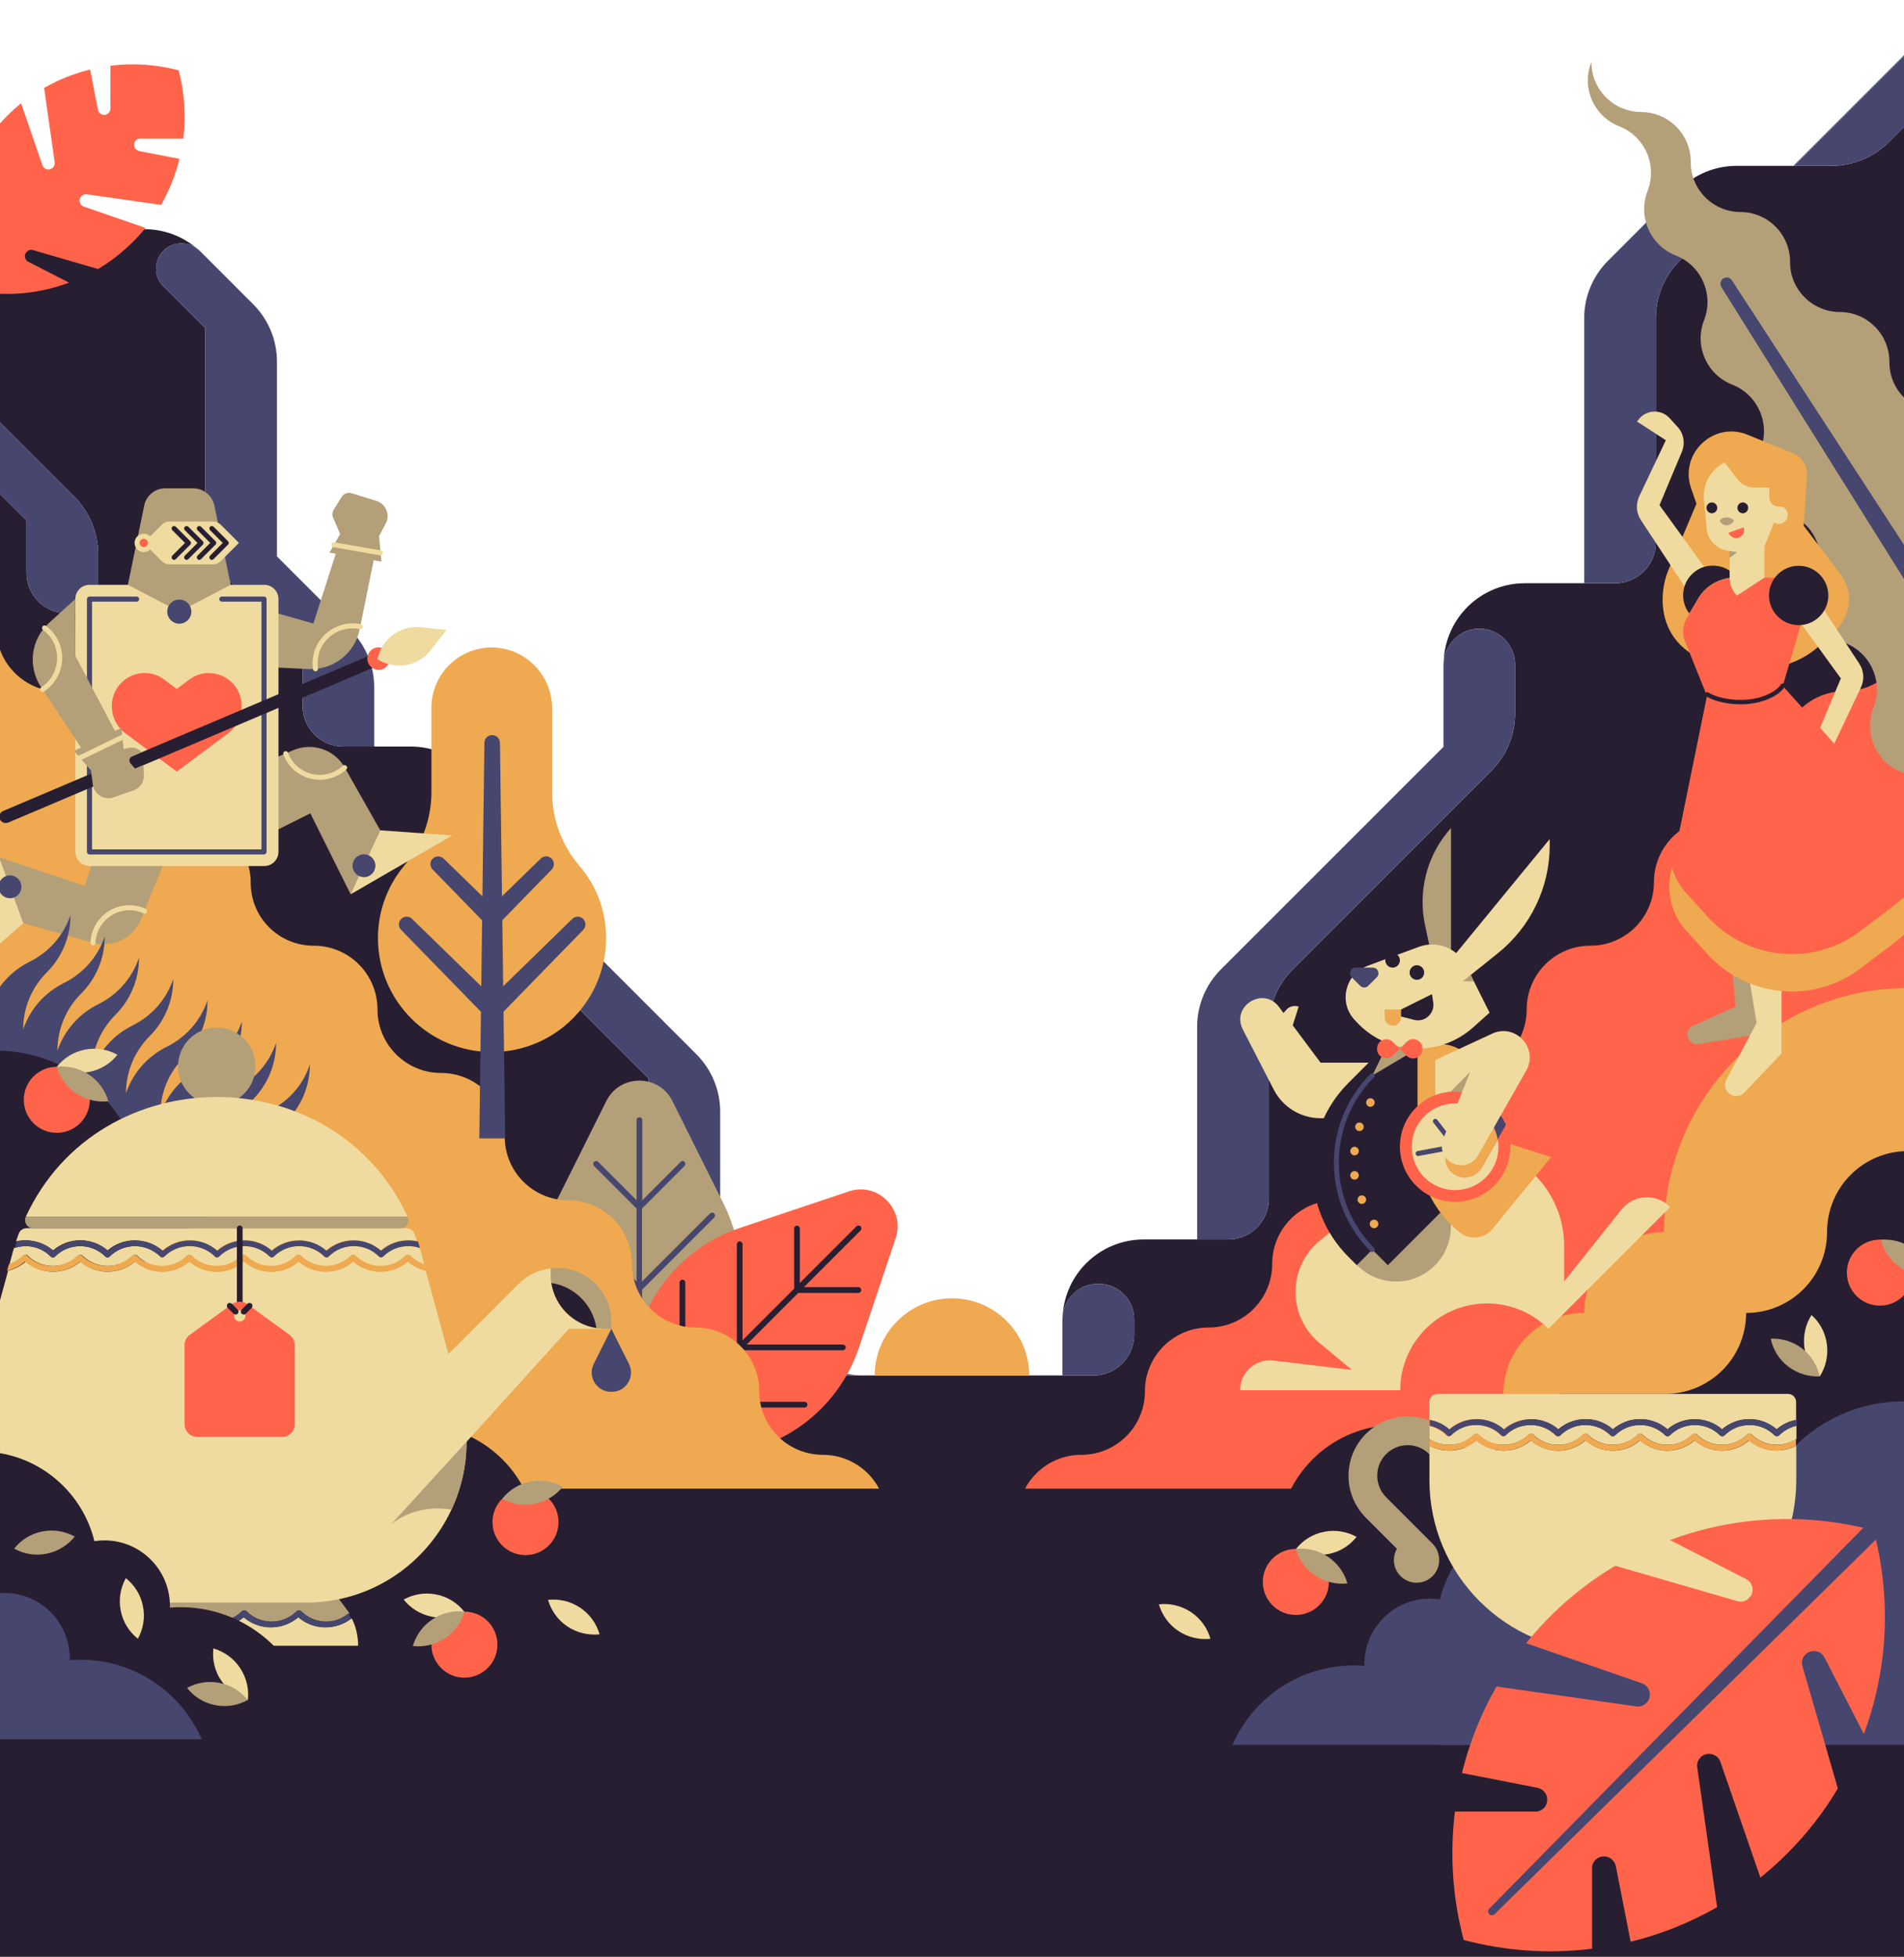 <svg xmlns="http://www.w3.org/2000/svg" viewBox="0 -677.2 1200 1233"><style>.st0{fill:#281E32;} .st1{fill:#46466E;} .st2{fill:#FF644B;} .st3{fill:#EFA950;} .st4{fill:#B39F78;} .st5{fill:#EFDB9F;}</style><g id="far"><path class="st0" d="M1203.1-644.9l-.6.6v44.6l-12 12c-9.6 9.6-22.6 15-36.2 15h-59.8c-13.6 0-26.6 5.4-36.2 15l-15 15c6.2-5.2 15.5-4.9 21.4.9l.2.2c6.2 6.2 6.2 16.2 0 22.4l-6.3 6.3c-9.6 9.6-15 22.6-15 36.2v141.4c0 14.1-11.5 25.6-25.6 25.6h-57c-27.6 0-50 21.8-51.1 49.1 1.3-11.5 11-20.7 22.8-20.5 12.3.2 22.2 10.3 22.2 22.7v30.7c0 13.6-5.4 26.6-15 36.2L814.7-66.3c-9.6 9.6-15 22.6-15 36.2V78.2c0 14.1-11.5 25.6-25.6 25.6h-53.3c-27.4 0-49.8 21.5-51.1 48.6.8-11.5 10.5-20.7 22.2-20.7h.5c12.3 0 22.4 10 22.4 22.4v9.8c0 14.1-11.5 25.6-25.6 25.6h-19.6V155v34.5H498.9c-13.6 0-26.6-5.4-36.2-15l-39-39c-9.6-9.6-15-22.6-15.1-36.2V2.1l-55.4-55.4c-9.9-10-2.9-27 11.2-27h.5c3.4 0 6.7 1.1 9.4 3.1-9.2-7.8-20.9-12.1-33-12.1H310v-66.3c0-28.3-22.9-51.2-51.2-51.2h-42.5c-14.1 0-25.6-11.5-25.6-25.6v-32.9l-48.2-48.2c-8.4-8.4-13.1-19.8-13.2-31.6v-125.4L103-496.8c-9.9-10-2.9-27 11.2-27h.5c3.1 0 6.2.9 8.7 2.6-9.1-7.5-20.5-11.6-32.4-11.6H43.7l-46-46.1v165.5l49.1 49.1c9.6 9.6 15 22.6 15.1 36.3v37.3H42.3c-14.1 0-25.6-11.5-25.6-25.6v-32.9l-19-19v697h1205.4v-973.7z"/><path class="st1" d="M453.9 23.3v97.2l54 54c9.6 9.6 22.6 15 36.2 15-13.6 0-26.6-5.4-36.2-15l-54-54V23.3c0-13.6-5.4-26.6-15-36.2l-61.4-61.4 61.4 61.4c9.6 9.6 15 22.6 15 36.2zm-77.8-99c-.6-.6-1.2-1.1-1.8-1.5 1.1.9 2.2 1.9 3.2 2.9l-1.4-1.4z"/><path class="st1" d="M364.4-80.3c-14.1 0-21.1 17-11.2 27l55.4 55.4v97.2c.1 13.6 5.5 26.6 15.1 36.2l39 39c9.6 9.6 22.6 15 36.2 15h45.2c-13.6 0-26.6-5.4-36.2-15l-54-54V23.3c0-13.6-5.4-26.6-15-36.2l-61.4-61.4c-1-1-2.1-2-3.2-2.9-2.7-2-6-3.1-9.4-3.1h-.5zM669.6 154v1c0-.9 0-1.7.1-2.6-.1.5-.1 1.1-.1 1.6z"/><path class="st1" d="M689.2 189.5c14.1 0 25.6-11.5 25.6-25.6v-9.8c0-12.4-10.1-22.4-22.4-22.4h-.5c-11.8 0-21.4 9.2-22.2 20.7 0 .9-.1 1.7-.1 2.6v34.5h19.6zm220.6-448c0-.7 0-1.4.1-2.1-.1.9-.2 1.7-.2 2.6v51.4L769.5-66.4l140.3-140.2v-51.9z"/><path class="st1" d="M799.7 78.2V-30.1c0-13.6 5.4-26.6 15-36.2l125.2-125.2c9.6-9.6 15-22.6 15-36.2v-30.7c0-12.4-9.9-22.5-22.2-22.7-11.8-.2-21.5 9-22.8 20.5 0 .7-.1 1.4-.1 2.1v51.9L769.5-66.4c-9.6 9.6-15 22.6-15 36.2v134h19.6c14.1 0 25.6-11.5 25.6-25.6zm-783-394.5c0 14.1 11.5 25.6 25.6 25.6h19.6V-328c-.1-13.7-5.5-26.7-15.1-36.3l-49.1-49.1v45.2l19 19v32.9zm981.8-160.4c0-13.6 5.4-26.6 15-36.2l29.8-29.8c-.4.3-.7.6-1 .9l-28.9 28.9c-9.6 9.6-15 22.6-15 36.2v167h.1v-167z"/><path class="st1" d="M998.5-476.7v167h19.5c14.1 0 25.6-11.5 25.6-25.6v-141.4c0-13.6 5.4-26.6 15-36.2l6.3-6.3c6.2-6.2 6.2-16.2 0-22.4l-.2-.2c-5.9-5.9-15.1-6.2-21.4-.9l-29.8 29.8c-9.6 9.6-15 22.6-15 36.2zm204-167.6v-.6l-72.2 72.2h.6z"/><path class="st1" d="M1154.3-572.7c13.6 0 26.6-5.4 36.2-15l12-12v-44.6l-71.6 71.6h23.4zm-994.8 87.2c9.6 9.6 15 22.6 15 36.2v122.7l46.3 46.3c9.6 9.6 15 22.6 15 36.2v37.3h.1v-37.3c0-13.6-5.4-26.6-15-36.2l-46.3-46.3v-122.7c0-13.6-5.4-26.6-15-36.2l-33.7-33.7c-.8-.8-1.6-1.4-2.5-2 1.3 1.1 2.6 2.2 3.8 3.4l32.3 32.3z"/><path class="st1" d="M114.2-523.8c-14.1 0-21.1 17-11.2 27l26.3 26.3v125.4c.1 11.8 4.8 23.2 13.2 31.6l48.2 48.2v32.9c0 14.1 11.5 25.6 25.6 25.6h19.6-.1v-37.3c0-13.6-5.4-26.6-15-36.2l-46.3-46.3v-122.7c0-13.6-5.4-26.6-15-36.2l-32.3-32.3c-1.2-1.2-2.5-2.3-3.8-3.4-2.6-1.7-5.6-2.6-8.7-2.6h-.5z"/><g id="scenari"><path id="leaf_1_" class="st2" d="M17.9-512.2c-.4-.2-.7-.4-1-.7l-.1-.1c-1.5-1.6-1.5-4.1.1-5.6 1.2-1.2 2.9-1.5 4.3-.9l40.6 11.8c7.8-4.6 15.1-10.3 21.9-17 2.9-2.9 5.5-5.8 8-8.9L52.9-547c-.6-.2-1.1-.5-1.5-.9l-.1-.1c-1.5-1.6-1.5-4.1 0-5.6 1-1 2.5-1.4 3.8-1.1l46.4 6.6c5.3-9.2 9.1-18.9 11.6-29L87.8-582c-.8-.2-1.5-.6-2.1-1.1-1.6-1.6-1.6-4.1 0-5.7.9-.9 2.1-1.3 3.3-1.1h26.5c1.8-14.3.8-29-2.9-43-14-3.7-28.7-4.7-43-2.9v26.5c.1 1.2-.3 2.4-1.1 3.3-1.6 1.6-4.1 1.6-5.7 0-.5-.5-.9-1.3-1.1-2.1l-4.9-25.3c-10 2.5-19.8 6.3-29 11.6l6.6 46.4c.3 1.3 0 2.8-1.1 3.8-1.6 1.6-4.1 1.6-5.6 0l-.1-.1c-.4-.4-.7-.9-.9-1.5l-13.4-38.9c-3.1 2.5-6.1 5.2-8.9 8-6.8 6.8-12.4 14.1-17.1 21.9l11.8 40.6c.6 1.4.3 3.1-.9 4.3-1.5 1.5-4 1.6-5.6.1 0 0-.1 0-.1-.1-.3-.3-.5-.6-.7-1L-21.4-564c-8.2 21.9-9.2 45.8-3.3 68.2 22.4 6 46.3 4.9 68.2-3.3l-25.6-13.1z"/><path id="sun" class="st3" d="M648.7 189.6c0-26.9-21.8-48.7-48.7-48.7s-48.7 21.8-48.7 48.7h97.4z"/></g></g><g id="middle"><g id="left-montains"><g id="leaf_group"><path id="XMLID_240_" class="st4" d="M349.7 81.6l32.4-65c8.6-17.2 33.2-17.2 41.7 0l32.4 65c19 38.2 11.5 84.2-18.7 114.4L403 230.5 368.5 196c-30.2-30.2-37.8-76.2-18.8-114.4z"/><path id="XMLID_239_" class="st1" d="M429 54.9l-24.2 24.2V28.6c0-1-.8-1.8-1.8-1.8s-1.8.8-1.8 1.8v50.5L377 54.9c-.7-.7-1.8-.7-2.6 0-.7.7-.7 1.8 0 2.6l26.8 26.8v46l-42.9-42.9c-.7-.7-1.8-.7-2.6 0-.7.7-.7 1.8 0 2.6l45.4 45.4v46l-51.3-51.3c-.7-.7-1.8-.7-2.6 0s-.7 1.8 0 2.6l53.9 53.9v23.6c0 1 .8 1.8 1.8 1.8.5 0 1-.2 1.3-.5s.5-.8.5-1.3v-23.6l53.9-53.9c.7-.7.7-1.8 0-2.6-.7-.7-1.8-.7-2.6 0l-51.3 51.3v-46L450.1 90c.7-.7.7-1.8 0-2.6-.7-.7-1.8-.7-2.6 0l-42.9 42.9v-46l26.8-26.8c.7-.7.7-1.8 0-2.6s-1.7-.7-2.4 0z"/><path id="XMLID_238_" class="st2" d="M466.1 96.6L535 73.5c18.3-6.1 35.6 11.3 29.5 29.5l-23.1 68.9c-13.6 40.4-51.4 67.7-94.1 67.7h-48.8v-48.8c-.1-42.7 27.2-80.6 67.6-94.2z"/><path id="XMLID_230_" class="st0" d="M541 133.8h-34.3l35.7-35.7c.7-.7.7-1.8 0-2.6-.7-.7-1.8-.7-2.6 0l-35.7 35.7V96.9c0-1-.8-1.8-1.8-1.8s-1.8.8-1.8 1.8v37.9L468 167.3v-60.5c0-1-.8-1.8-1.8-1.8s-1.8.8-1.8 1.8V171l-32.5 32.5v-72.6c0-1-.8-1.8-1.8-1.8s-1.8.8-1.8 1.8v76.2l-16.7 16.7c-.7.7-.7 1.8 0 2.6.4.4.8.5 1.3.5s.9-.2 1.3-.5l16.7-16.7h76.2c1 0 1.8-.8 1.8-1.8s-.8-1.8-1.8-1.8h-72.6l32.5-32.5h64.2c1 0 1.8-.8 1.8-1.8s-.8-1.8-1.8-1.8h-60.6l32.5-32.5H541c1 0 1.8-.8 1.8-1.8 0-1.1-.8-1.9-1.8-1.9z"/></g><g id="XMLID_150_"><path id="XMLID_221_" class="st3" d="M598.8 319.7c-22.1 0-40.1-17.9-40.1-40.1 0-22.1-17.9-40.1-40.1-40.1-22.1 0-40.1-17.9-40.1-40.1 0-22.1-17.9-40.1-40.1-40.1-22.1 0-40.1-17.9-40.1-40.1 0-22.1-17.9-40.1-40.1-40.1S318.1 61.2 318.1 39 300.2-1.1 278-1.1c-22.1 0-40.1-17.9-40.1-40.1 0-22.1-17.9-40.1-40.1-40.1S158-99 158-121.1c0-22.1-17.9-40.1-40.1-40.1-22.1 0-40.1-17.9-40.1-40.1 0-22.1-17.9-40.1-40.1-40.1-22.1 0-40.1-17.9-40.1-40.1V79.3l280.5 280.5h360.8c0-22.1-17.9-40.1-40.1-40.1z"/></g><g id="tree"><path id="XMLID_237_" class="st3" d="M382-86.2c0 39.7-32.2 71.9-71.9 71.9s-71.9-32.2-71.9-71.9c0-16.7 5.9-32.9 16.7-45.7l.3-.4c10.8-12.8 16.7-28.9 16.7-45.7v-53.2c0-21.1 17.1-38.1 38.2-38 21 .1 37.9 17.4 37.9 38.5v52.8c0 16.7 5.9 32.9 16.7 45.7l.3.4c11.1 12.7 17 28.9 17 45.6z"/><g id="XMLID_276_"><path id="XMLID_236_" class="st1" d="M310.2-214c-2.7 0-4.9 2.1-4.9 4.8l-3.2 249.3h16.3l-3.3-249.3c-.1-2.6-2.2-4.8-4.9-4.8z"/><path id="XMLID_280_" class="st1" d="M310.2-106.4v15.6l37.5-38.5c1.8-1.9 1.8-4.9 0-6.8l-.1-.1c-1.9-1.9-4.9-1.9-6.8 0l-30.6 29.8zm50.5 8.2L310.2-49v16.6l57.4-58.9c1.8-1.9 1.8-4.9 0-6.8l-.1-.1c-1.9-1.9-4.9-1.9-6.8 0z"/><path id="XMLID_277_" class="st1" d="M279.6-136.2c-1.9-1.8-4.9-1.8-6.8 0l-.1.1c-1.9 1.9-1.9 4.9 0 6.8l37.5 38.5v-15.6l-30.6-29.8zm-26.7 38c-1.9 1.9-2 5-.1 6.9l57.4 58.9V-49l-50.5-49.2c-1.9-1.9-4.9-1.9-6.8 0z"/></g></g></g><g id="right-montains"><path id="XMLID_223_" class="st2" d="M601.3 319.7c22.1 0 40.1-17.9 40.1-40.1 0-22.1 17.9-40.1 40.1-40.1s40.1-17.9 40.1-40.1c0-22.1 17.9-40.1 40.1-40.1 22.1 0 40.1-17.9 40.1-40.1 0-22.1 17.9-40.1 40.1-40.1S882 61.2 882 39s17.9-40.1 40.1-40.1c22.1 0 40.1-17.9 40.1-40.1 0-22.1 17.9-40.1 40.1-40.1 22.2 0 40.1-17.9 40.1-40.1 0-22.1 17.9-40.1 40.1-40.1 22.1 0 40.1-17.9 40.1-40.1 0-22.1 17.9-40.1 40.1-40.1 22.1 0 40.1-17.9 40.1-40.1V13.7L796.1 359.8H561.2c0-22.1 18-40.1 40.1-40.1z"/><path id="XMLID_163_" class="st3" d="M1048.8 99.1c-27.8.4-50.3 23.1-50.3 51-28.2 0-51 22.8-51 51h102c28.2 0 51-22.8 51-51 28.2 0 51-22.8 51-51s22.8-51 51-51V-54.6c-84.9 0-153.7 68.8-153.7 153.7z"/><g id="brown-tree"><path id="XMLID_153_" class="st4" d="M1020.6-597.6c16.1 6.3 24.1 24.6 17.8 40.7-6.3 16.1 1.6 34.4 17.8 40.7 16.1 6.3 24.1 24.6 17.8 40.7-6.3 16.1 1.6 34.4 17.8 40.7 16.1 6.3 24.1 24.6 17.8 40.7-6.3 16.1 1.6 34.4 17.8 40.7 16.1 6.3 24.1 24.6 17.8 40.7-6.3 16.1 1.6 34.4 17.8 40.7 16.1 6.3 24.1 24.6 17.8 40.7-6.3 16.1 1.6 34.4 17.8 40.7 16.1 6.3 24.1 24.6 17.8 40.7l79.5-202.6c-3.5-1.3-7.2-2.1-11.2-2.1-17.3-.1-31.4-14.2-31.3-31.5s-13.9-31.5-31.3-31.5-31.4-14.2-31.3-31.5-13.9-31.5-31.3-31.5c-17.3-.1-31.4-14.2-31.3-31.5s-13.9-31.5-31.3-31.5c-17.3-.1-31.4-14.2-31.3-31.5s-13.9-31.5-31.3-31.5c-17.3-.1-31.4-14.2-31.3-31.5-6.5 15.9 1.4 34.2 17.6 40.5z"/><path id="XMLID_152_" class="st1" d="M1086.1-501.7c-1.8 1.2-2.3 3.5-1.2 5.4l162.2 259.2 6-15.2-161.6-248.3c-.6-.9-1.5-1.5-2.4-1.7-1-.1-2 0-3 .6z"/></g></g><g id="charaters"><g id="rabbit"><path id="XMLID_64_" class="st5" d="M872.9-7.6h-40.6l-26.2-35.1c-9.9-13.3-30.4-.5-22.8 14.2l19.5 37.9c5.7 11.1 17.1 18 29.5 18h32.4l8.2-35z"/><path id="XMLID_63_" class="st5" d="M865.8 76.8l-33.9 27.7c-20.4 16.6-20.5 47.7-.3 64.5l20.5 17-49.6-5.9c-11.1-1.3-20.9 7.4-20.9 18.5v.2h100.9c0-30.2 24.5-54.7 54.7-54.7 15.1 0 28.8 6.1 38.7 16l76.7-76.7-.2-.2c-8.6-8.6-22.8-7.8-30.4 1.7l-36.2 45.4v-22.4c0-25.4-15.2-48.4-38.6-58.3l-61.5 10.6-19.9 16.6z"/><circle id="XMLID_62_" class="st4" cx="879.9" cy="95.8" r="34.5"/><path id="XMLID_61_" class="st0" d="M885.2-30.2L849.9 5.1c-30.3 30.3-30.3 79.4 0 109.7l5.2 5.2 9.8-9.8 9.8 9.8 47.8-47.8-24.2-105.9-13.1 3.5z"/><path id="XMLID_60_" class="st3" d="M893.4-19.3v63.1c0 21.3 9.5 41.5 26 55.1l.4.3c6.3 5.2 15.6 4.3 20.8-2l37-45.3-44.2-14.1V7c0-14.6-11.8-26.4-26.4-26.4h-13.6v.1z"/><circle id="XMLID_59_" class="st2" cx="917.1" cy="45.3" r="34.8"/><path id="XMLID_57_" class="st5" d="M933.8 58.5c-2.8 5-8.8 7.3-14.2 5.6l-.2-.1c-6.7-2.1-10.2-9.6-7.5-16.1l9-22.2H936c-4.9-4.7-11.5-7.6-18.9-7.6-15.1 0-27.3 12.2-27.3 27.3s12.2 27.3 27.3 27.3 27.3-12.2 27.3-27.3c0-1.6-.1-3.1-.4-4.6l-10.2 17.7z"/><path id="XMLID_56_" class="st1" d="M943.9 40.7l5.2-9.1c-.9-2.1-2-4.1-3.3-5.9H936c4.1 3.9 6.9 9.1 7.9 15z"/><path id="XMLID_55_" class="st3" d="M911.8 47.9c-2.7 6.5.8 13.9 7.5 16.1l.2.1c5.5 1.7 11.4-.6 14.2-5.6l10.1-17.8c-1-5.9-3.9-11.1-8-15h-15.1l-8.9 22.2z"/><path id="XMLID_54_" class="st1" d="M893.7 51.2c-.7 0-1.4-.5-1.5-1.3-.2-.8.4-1.6 1.2-1.8l20.9-3.9-10.9-14c-.5-.7-.4-1.6.3-2.1s1.6-.4 2.1.3l12.5 16c.3.4.4 1 .2 1.5s-.6.9-1.2 1l-23.4 4.3h-.2z"/><path id="XMLID_53_" class="st5" d="M940.5-25.9L904.6-9.3v22.1c3.9-1.5 8.1-2.3 12.5-2.3 1.5 0 3 .1 4.5.3l-12 29.5c-2.7 6.5.8 13.9 7.5 16.1l.2.1c5.5 1.7 11.4-.6 14.2-5.6l30.4-53.5c8-14.1-6.8-30.1-21.4-23.3z"/><path id="XMLID_52_" class="st4" d="M918.4 18.4l8.2-20.2-12.4 12.5c.9-.1 1.9-.1 2.8-.1 1.5 0 3 .1 4.5.3l-3.1 7.5z"/><path id="XMLID_51_" class="st4" d="M874.8-19.8L864.9.5l28.5-16.9z"/><path id="XMLID_50_" class="st5" d="M914.1-72.2l62.6-76.3v4.1c0 26.3-12 51.2-32.5 67.7L922-58.9l-7.9-13.3z"/><path id="XMLID_49_" class="st4" d="M914.5-76.4v-79.1l-2.1 2.5c-13.4 16.3-18.7 37.9-14.3 58.5l4.7 22.2 11.7-4.1z"/><path id="XMLID_48_" class="st5" d="M938.8-39.1l-14.9-29.8c-5.4-10.9-18.2-15.9-29.6-11.7l-32.5 12c-14 5.2-18.3 23-8.1 34l1.4 1.5c19.4 20.9 52 22.3 73.3 3.3l10.4-9.3z"/><path id="XMLID_47_" class="st4" d="M926.9-62.9l-4.9 4h6.8z"/><path id="XMLID_46_" class="st1" d="M864.9 111.7c-.4 0-.8-.1-1.1-.4-30.8-30.8-30.8-81 0-111.9.6-.6 1.6-.6 2.2 0 .6.6.6 1.6 0 2.2-29.6 29.6-29.6 77.9 0 107.5.6.6.6 1.6 0 2.2-.4.2-.8.4-1.1.4z"/><circle id="XMLID_45_" class="st3" cx="863.7" cy="17.5" r="2.7"/><circle id="XMLID_44_" class="st3" cx="856.8" cy="32.8" r="2.7"/><circle id="XMLID_43_" class="st3" cx="853.7" cy="48.1" r="2.7"/><circle id="XMLID_42_" class="st3" cx="853.7" cy="63.4" r="2.7"/><circle id="XMLID_41_" class="st3" cx="858.3" cy="78.7" r="2.7"/><circle id="XMLID_40_" class="st3" cx="866" cy="94" r="2.7"/><path id="XMLID_39_" class="st2" d="M886.5-20.7l-8.6 8.6c-3.7 3.7-10 1.1-10-4.1v-.3c0-5.2 6.3-7.8 10-4.1l8.6 8.6c3.7 3.7 10 1.1 10-4.1v-.3c.1-5.4-6.3-8-10-4.3z"/><path id="XMLID_38_" class="st5" d="M807-36.8l3.7-4.1c1.9-2.2 5-3 7.8-2l-6.1 19.1-5.4-13z"/><path id="XMLID_37_" class="st3" d="M877.9-30.9c-2.9 0-5.2-2.3-5.2-5.1v-5.1H883v5.1c0 2.8-2.3 5.1-5.1 5.1z"/><circle id="XMLID_36_" class="st0" cx="893" cy="-64.4" r="4.6"/><circle id="XMLID_35_" class="st0" cx="877.7" cy="-72.1" r="4.6"/><path id="XMLID_34_" class="st1" d="M857.3-56l-5.4-5.4c-2.3-2.3-.7-6.1 2.5-6.1h10.8c3.2 0 4.8 3.9 2.5 6.1l-5.4 5.4c-1.4 1.4-3.6 1.4-5 0z"/><path id="XMLID_33_" class="st0" d="M883-41.1v4.4l8.2 2.1c6.8 1.8 13.2-4 12.1-11l-.8-5.2-19.5 9.7z"/></g><g id="knight"><g id="XMLID_320_"><path id="XMLID_32_" class="st4" d="M155.7-144.8l39.9-19.9 25.4 51 21.5-35.3-25.2-44.5c-6.4-11.4-20.4-16.1-32.5-11l-64.3 27.4 35.2 32.3z"/><path id="XMLID_31_" class="st5" d="M221-113.7l18.7-40.3 45.4 3.2z"/><circle id="XMLID_30_" class="st1" cx="229.4" cy="-131.7" r="7.2"/><g id="XMLID_321_"><path id="XMLID_29_" class="st5" d="M218.8-193.3c-.1.3-.2.6-.5.9-5.8 5.3-13.8 7.6-21.5 6.1-8.4-1.7-15.2-7.5-18.2-15.5-.3-.8.1-1.7.9-2 .8-.3 1.7.1 2 .9 2.6 7 8.5 12 15.8 13.5 6.7 1.4 13.7-.6 18.7-5.3.6-.6 1.7-.6 2.2.1.6.3.7.8.6 1.3z"/></g></g><g id="XMLID_314_"><path id="XMLID_28_" class="st4" d="M67.6-161.3L53.4-119l-54-18.1L9.1-97l49.3 13.8c12.6 3.5 25.8-3 30.7-15.2l26.1-64.8-47.6 1.9z"/><path id="XMLID_27_" class="st5" d="M-.6-137l15.3 41.6-34.4 29.8z"/><circle id="XMLID_26_" class="st1" cx="6.3" cy="-118.4" r="7.2"/><g id="XMLID_315_"><path id="XMLID_25_" class="st5" d="M57.3-82.3c-.2-.3-.3-.6-.3-.9.3-7.9 4.4-15.2 10.9-19.5 7.1-4.7 16-5.4 23.8-1.9.8.4 1.2 1.3.8 2.1-.4.8-1.3 1.2-2.1.8-6.8-3.1-14.5-2.5-20.7 1.7-5.7 3.8-9.3 10.1-9.5 17 0 .9-.8 1.6-1.7 1.5-.5-.2-.9-.4-1.2-.8z"/></g></g><g id="XMLID_310_"><path id="XMLID_24_" class="st4" d="M172.2-256.7l22.3 1.1c15.5.7 29.2-9.9 32.2-25.1l10.9-53.9-21.2-8.6-18.9 58.9-25.3-7.2v34.8z"/><g id="XMLID_311_"><path id="XMLID_23_" class="st5" d="M228.2-283.4c.4.4.5.9.4 1.4-.2.9-1 1.4-1.9 1.2-7.3-1.5-14.8.7-20.1 6-5 5-7.2 11.8-6.2 18.8.1.9-.5 1.7-1.3 1.8-.9.1-1.7-.5-1.8-1.3-1.2-8 1.4-15.8 7.1-21.5 6-6 14.6-8.6 23-6.9.3.1.6.3.8.5z"/></g></g><g id="XMLID_306_"><path id="XMLID_22_" class="st4" d="M210-350.9l4.4 10.2-6.8 11.7 32.8 5.7-1.5-16.1 4.2-7.9c3-5.5.1-12.4-5.9-14.3l-15.6-4.8c-2.4-.7-5 .2-6.3 2.4l-4.9 7.8c-1 1.7-1.2 3.7-.4 5.3z"/><g id="XMLID_307_"><path id="XMLID_21_" class="st5" d="M240.7-330.2c.5.3.7.9.6 1.6-.2.9-1 1.4-1.8 1.3l-29.3-5.1c-.9-.2-1.4-1-1.3-1.8.2-.9 1-1.4 1.8-1.3l29.3 5.1c.3 0 .5.1.7.2z"/></g></g><path id="XMLID_20_" class="st5" d="M56.5-308.7h110c5 0 9 4 9 9v159.2c0 5-4 9-9 9h-110c-5 0-9-4-9-9v-159.2c-.1-5 4-9 9-9z"/><path id="XMLID_19_" class="st4" d="M121.8-369.5h-17.7c-6.4 0-11.9 4.5-13.2 10.8l-10.3 50 32.4 16.9 32.4-16.9-10.3-50c-1.4-6.3-6.9-10.8-13.3-10.8z"/><path id="XMLID_18_" class="st2" d="M119.3-249l-7.9 5.9-7.9-5.9c-13.6-10.2-33-.4-33 16.6v.5c0 6.5 3.1 12.7 8.3 16.6l32.6 24.3 32.6-24.3c5.2-3.9 8.3-10 8.3-16.6v-.5c0-17-19.4-26.7-33-16.6z"/><path id="XMLID_17_" class="st5" d="M134.3-348.6h-27.5c-1.8 0-3.5.7-4.8 2l-11.5 11.5 11.5 11.5c1.3 1.3 3 2 4.8 2h27.5c1.8 0 3.5-.7 4.8-2l11.5-11.5-11.5-11.5c-1.3-1.3-3-2-4.8-2z"/><circle id="XMLID_16_" class="st5" cx="90.6" cy="-335.1" r="5.8"/><circle id="XMLID_15_" class="st2" cx="90.6" cy="-335.1" r="2.6"/><path id="XMLID_295_" class="st0" d="M143.7-336.2l-9.1-9.1c-.6-.6-1.6-.6-2.2 0-.6.6-.6 1.6 0 2.2l8 8-8 8c-.6.6-.6 1.6 0 2.2.3.3.7.5 1.1.5s.8-.2 1.1-.5l9.1-9.1c.3-.3.5-.7.5-1.1s-.2-.8-.5-1.1zm-7.4 1.1c0-.4-.2-.8-.5-1.1l-9.1-9.1c-.6-.6-1.6-.6-2.2 0s-.6 1.6 0 2.2l8 8-8 8c-.6.6-.6 1.6 0 2.2.3.3.7.5 1.1.5s.8-.2 1.1-.5l9.1-9.1c.3-.3.5-.7.5-1.1zm-8 0c0-.4-.2-.8-.5-1.1l-9.1-9.1c-.6-.6-1.6-.6-2.2 0s-.6 1.6 0 2.2l8 8-8 8c-.6.6-.6 1.6 0 2.2.3.3.7.5 1.1.5s.8-.2 1.1-.5l9.1-9.1c.3-.3.5-.7.5-1.1zm-7.9 0c0-.4-.2-.8-.5-1.1l-9.1-9.1c-.6-.6-1.6-.6-2.2 0s-.6 1.6 0 2.2l8 8-8 8c-.6.6-.6 1.6 0 2.2.3.3.7.5 1.1.5s.8-.2 1.1-.5l9.1-9.1c.3-.3.5-.7.5-1.1z"/><g id="XMLID_293_"><path id="XMLID_10_" class="st1" d="M166.4-138.8h-110c-.9 0-1.6-.7-1.6-1.6v-159.3c0-.9.7-1.6 1.6-1.6h29.7c.9 0 1.6.7 1.6 1.6s-.7 1.6-1.6 1.6H58V-142h106.8v-156.1h-25c-.9 0-1.6-.7-1.6-1.6s.7-1.6 1.6-1.6h26.6c.9 0 1.6.7 1.6 1.6v159.3c0 .4-.2.8-.5 1.1-.3.3-.7.5-1.1.5z"/></g><g id="XMLID_289_"><path id="XMLID_9_" class="st4" d="M47.4-299.7l-16.5 15c-11.5 10.4-13.6 27.6-5 40.5l30.4 45.9 21.1-8.9-29.9-56.7-.1-35.8z"/><g id="XMLID_290_"><path id="XMLID_8_" class="st5" d="M26.8-241.2c-.5 0-1-.3-1.3-.7-.5-.7-.3-1.7.5-2.2 6.2-4.1 10-11 10-18.5 0-7-3.2-13.5-8.9-17.7-.7-.5-.8-1.5-.3-2.2s1.5-.8 2.2-.3c6.5 4.8 10.2 12.2 10.2 20.2 0 8.5-4.3 16.4-11.4 21.1-.4.2-.7.3-1 .3z"/></g></g><circle id="XMLID_7_" class="st1" cx="113" cy="-291.8" r="7.6"/><g id="XMLID_283_"><g id="XMLID_286_"><path id="XMLID_6_" class="st0" d="M3.6-158.6c-1.5 0-3-.9-3.7-2.4-.9-2 .1-4.4 2.1-5.2l231.3-98.1c2-.9 4.4.1 5.2 2.1.9 2-.1 4.4-2.1 5.2L5.2-158.9c-.5.2-1.1.3-1.6.3z"/></g><circle id="XMLID_5_" class="st2" cx="238.6" cy="-262.2" r="7.1"/><path id="XMLID_4_" class="st5" d="M237.8-261.8l1-3.1c3.6-11.2 14.6-18.3 26.3-17.1l16.4 1.7-10.2 13c-7.3 9.2-20 12.2-30.6 7l-2.9-1.5z"/></g><g id="XMLID_278_"><path id="XMLID_3_" class="st4" d="M76.6-218.6L46.7-204l10.6 12.2 1.2 8.9c.8 6.2 7.2 10.2 13.1 8.1l12.4-4.3c4.2-1.4 6.9-5.4 6.7-9.9l-.3-6.1-5.3 2.2-2.8-3.2c-1.3-1.5-.8-3.9 1.1-4.7l5.9-2.5-1.2-1c-2-1.6-4.6-2.2-7-1.6l-3.2.7-1.3-13.4z"/><g id="XMLID_279_"><path id="XMLID_2_" class="st5" d="M50.4-198.1c-.6 0-1.2-.3-1.4-.9-.4-.8-.1-1.7.7-2.1l26.8-13c.8-.4 1.7-.1 2.1.7.4.8.1 1.7-.7 2.1l-26.8 13c-.2.1-.5.2-.7.2z"/></g></g></g><g id="alice"><path class="st4" d="M1109.1-25.5l-38.5 6.1c-7 1.1-9.9-8.7-3.4-11.5l26.7-11.9-4.2-45.2h26.8l-7.4 62.5z"/><path class="st5" d="M1122.8-60.4v47l-23.4 24.6c-5.7 6-15.2-.9-11.3-8.2l19-35.6-5.1-30.9 20.8 3.1z"/><path class="st3" d="M1150-273.8c14.9-9.9 20.4-27.8 9.8-41.8l-23-30.3 2-31.6c.4-6.2-3.2-12-9-14.2l-28.5-11.6c-21.4-8.7-43 12-35.5 33.7l3.4 9.8-17.6 41.6c-8.4 19.9-7.2 61.5 53.4 62.6 30.6.7 45-18.2 45-18.2z"/><path class="st5" d="M1125.7-297.3l34.5 47.6-17.8 42.3 9.9 6.6 20.5-43.1c2.4-5 2-10.7-1.1-15.3l-31.5-47.9-14.5 9.8zm-79.8-61.6l14.1-33.6c2.2-5.3 1.2-11.5-2.7-15.7l-5-5.5c-5.6-6.1-15.3-5.4-20 1.4l-.6.7 18.2 11.8-16.7 35.2c-2.4 5-2 10.7 1.1 15.3l31.5 47.9 14.5-9.8c.1-.2-34.4-47.7-34.4-47.7z"/><path class="st2" d="M1064.8-290.6l-1.7 2.8c-2.6 4.5-3.1 10-1.1 14.8l12.7 31.5c.3.9.7 1.7 1.2 2.4l-22.1 108.5c1.7 6 4.7 11.5 9 16.2l13.5 14.9c24.9 27.5 66.8 31.5 96.4 9l23-17.5c9.4-7.1 15.4-16.8 18-27.4-1.9-7.6-5.5-14.7-11-20.9l-79.1-88.7 14.7-49.9c2.7-9.1-4.2-18.3-13.7-18.3H1094c-10.1 0-19.4 5.4-24.4 14.2l-4.8 8.4z"/><path class="st0" d="M1094-313.4h.4c-3.4-4.7-8.8-7.4-14.9-7.4-10.4 0-18.7 8.4-18.7 18.7 0 4.2 1.4 8.3 3.9 11.4l5-8.5c4.8-8.8 14.2-14.2 24.3-14.2z"/><path class="st3" d="M1062.7-90.9l13.5 14.9c24.9 27.5 66.8 31.5 96.4 9l23-17.5c16.2-12.3 22.5-32.6 18-51-2.6 10.5-8.7 20.3-18 27.4l-23 17.5c-29.6 22.5-71.5 18.6-96.4-9l-13.5-14.9c-4.2-4.7-7.3-10.3-9-16.2l-.8 3.9c-2.6 12.9 1 26.2 9.8 35.9z"/><circle class="st0" cx="1133.6" cy="-302" r="18.7"/><path class="st0" d="M1097.5-233.4h-.4c-8.6 0-16.6-1.9-21.9-5.1-.6-.4-.9-1.3-.5-1.9.4-.6 1.3-.9 1.9-.5 4.9 3 12.5 4.7 20.5 4.7h.4c11.8 0 21.9-4.9 24.9-9.7.4-.6 1.3-.9 1.9-.5.6.4.9 1.3.5 1.9-3.9 6.4-15.7 11.1-27.3 11.1z"/><path class="st5" d="M1115.1-364.1v-5.9h-9.4c-4.2 0-8-1.8-10.5-5l-8.3-10.8c-8.4 4.2-13.9 13.2-13 23.4l1.7 18.1c.6 7.2 6.1 13 13.2 14.1l1.3.2v16.9c0 4.2 1.7 8.2 4.6 11.1v.1l17.3-11.3v-19.5l6.1-15.3c.9.6 2.1.9 3.3.9 2.8-.2 5.1-2.4 5.3-5.1.2-2.9-1.8-5.8-4.5-5.8h-1.7c-3.1-.2-5.4-2.9-5.4-6.1z"/><path class="st4" d="M1094.9-329.3l-4.9-.8v4.6l4.9-3.8zm-6.6-21.9c-1.7 0-3.4.7-4.5 1.9.7 1.8 2.4 3.1 4.5 3.1 2 0 3.8-1.3 4.5-3.1-1.2-1.2-2.8-1.9-4.5-1.9z"/><circle class="st0" cx="1098.4" cy="-357.2" r="3.4"/><circle class="st0" cx="1078.9" cy="-357.2" r="3.4"/><path class="st2" d="M1099-344.9c.9 2.6-.5 5.5-3.1 6.5s-5.5-.5-6.5-3.1c.1-.1 9.6-3.4 9.6-3.4z"/></g></g></g><g id="near"><path id="ground" class="st0" d="M0 260.8h1200v295H0z"/><g id="cup-scenario"><g id="bush-black"><path id="XMLID_222_" class="st0" d="M753.4 318.8c2.2 0 4.4.1 6.6.3V318c0-22.8 18.5-41.3 41.3-41.3 2.2 0 4.3.2 6.3.5 7.9-32.4 37.1-56.5 72-56.5 40.9 0 74.1 33.2 74.1 74.1v74.1H676.8c12.9-29.5 42.4-50.1 76.6-50.1z"/></g><g id="cloud_purple"><path id="XMLID_199_" class="st1" d="M1199.7 205.8c-53.5 0-96.9 43.4-96.9 96.9 0 .9 0 1.7.1 2.6-5.1-.4-10.3-.6-15.6-.6-80.4 0-149.5 48.4-179.9 117.6h295.1V205.8h-2.8z"/><path id="XMLID_200_" class="st1" d="M853.3 372.2c2.2 0 4.4.1 6.6.3v-1.1c0-22.8 18.5-41.3 41.3-41.3 2.2 0 4.3.2 6.3.5 7.9-32.4 37.1-56.5 72-56.5 40.9 0 74.1 33.2 74.1 74.1v74.1H776.7c12.9-29.5 42.3-50.1 76.6-50.1z"/></g><g id="cherry_4_"><circle id="XMLID_183_" class="st2" cx="816.7" cy="319.6" r="20.8"/><path id="XMLID_182_" class="st5" d="M837.3 302c-7.3 1.5-14.5.1-20.5-3.2 4.3-5.4 10.4-9.4 17.7-10.8 7.3-1.5 14.5-.1 20.5 3.2-4.3 5.4-10.4 9.4-17.7 10.8z"/><path id="XMLID_181_" class="st4" d="M829 315.6c-6.2-4.1-10.4-10.2-12.3-16.8 6.9-.8 14 .8 20.2 4.9 6.2 4.1 10.4 10.2 12.3 16.8-6.9.8-14-.8-20.2-4.9z"/></g><g id="cherry_3_"><circle id="XMLID_178_" class="st2" cx="1184.8" cy="124.7" r="20.8"/><path id="XMLID_177_" class="st4" d="M1197.2 121.1c-6.1-4.3-10.1-10.5-11.8-17.1 6.9-.6 14 1.2 20.1 5.5s10.1 10.5 11.8 17.1c-6.9.5-14-1.2-20.1-5.5z"/></g><g id="tiny-leafs"><path id="XMLID_175_" class="st5" d="M1137.2 171.7c1 7.4 4.5 13.8 9.7 18.4 3.7-5.8 5.5-12.9 4.5-20.3s-4.5-13.8-9.7-18.4c-3.7 5.8-5.4 12.9-4.5 20.3z"/><path id="XMLID_174_" class="st4" d="M1127.1 183.9c5.9 4.5 13 6.5 19.8 6.2-1.5-6.7-5.2-13-11.1-17.6-5.9-4.5-13-6.5-19.8-6.2 1.4 6.8 5.1 13.1 11.1 17.6z"/></g><g id="cup"><path id="XMLID_171_" class="st5" d="M929.1 226.6c.7-.7 1.8-.7 2.6 0 8.8 8.8 23.1 8.8 31.9 0 .7-.7 1.9-.7 2.6 0 4.3 4.3 9.9 6.6 15.9 6.6s11.7-2.3 15.9-6.6c.7-.7 1.9-.7 2.6 0 4.3 4.3 9.9 6.6 15.9 6.6s11.7-2.3 15.9-6.6c.7-.7 1.9-.7 2.6 0 4.3 4.3 9.9 6.6 15.9 6.6s11.7-2.3 15.9-6.6c.7-.7 1.9-.7 2.6 0 8.8 8.8 23.1 8.8 31.9 0 .7-.7 1.8-.7 2.6 0 7.7 7.7 19.6 8.6 28.3 2.9v-8.3c-4.2.9-8 3-11.1 6.1-.3.3-.8.5-1.3.5s-.9-.2-1.3-.5c-4.3-4.3-9.9-6.6-15.9-6.6s-11.7 2.3-15.9 6.6c-.7.7-1.9.7-2.6 0-8.8-8.8-23.1-8.8-31.9 0-.7.7-1.8.7-2.6 0-8.8-8.8-23.1-8.8-31.9 0-.7.7-1.8.7-2.6 0-8.8-8.8-23.1-8.8-31.9 0-.7.7-1.8.7-2.6 0-8.8-8.8-23.1-8.8-31.9 0-.7.7-1.9.7-2.6 0-4.3-4.3-9.9-6.6-15.9-6.6s-11.7 2.3-15.9 6.6c-.7.7-1.9.7-2.6 0-3.1-3.1-6.9-5.2-11.1-6.1v8.3c9 5.8 20.9 4.8 28.5-2.9z"/><path id="XMLID_170_" class="st5" d="M1102.5 230.4c-9.8 8.6-24.6 8.6-34.4 0-4.8 4.2-10.8 6.5-17.2 6.5s-12.4-2.3-17.2-6.5c-4.8 4.2-10.8 6.5-17.2 6.5s-12.4-2.3-17.2-6.5c-4.8 4.2-10.8 6.5-17.2 6.5s-12.4-2.3-17.2-6.5c-9.8 8.6-24.6 8.6-34.4 0-8.3 7.3-20.2 8.4-29.6 3.3v21.7c0 59.7 48.4 108 108 108h15.2c59.7 0 108-48.4 108-108v-21.7c-9.4 5-21.3 3.9-29.6-3.3z"/><path id="XMLID_169_" class="st5" d="M930.4 217c6.4 0 12.4 2.3 17.2 6.5 9.8-8.6 24.6-8.6 34.4 0 4.8-4.2 10.8-6.5 17.2-6.5s12.4 2.3 17.2 6.5c4.8-4.2 10.8-6.5 17.2-6.5s12.4 2.3 17.2 6.5c9.8-8.6 24.6-8.6 34.4 0 4.8-4.2 10.8-6.5 17.2-6.5 6.4 0 12.4 2.3 17.2 6.5 3.5-3.1 7.8-5.2 12.4-6v-11.3c0-2.8-2.3-5.1-5.1-5.1H906c-2.8 0-5.1 2.3-5.1 5.1v11.3c4.6.9 8.8 2.9 12.4 6 4.7-4.2 10.7-6.5 17.1-6.5z"/><path id="XMLID_168_" class="st1" d="M914.5 227.3c4.3-4.3 9.9-6.6 15.9-6.6s11.7 2.3 15.9 6.6c.7.7 1.9.7 2.6 0 8.8-8.8 23.1-8.8 31.9 0 .7.7 1.8.7 2.6 0 8.8-8.8 23.1-8.8 31.9 0 .7.7 1.8.7 2.6 0 8.8-8.8 23.1-8.8 31.9 0 .7.7 1.8.7 2.6 0 8.8-8.8 23.1-8.8 31.9 0 .7.7 1.9.7 2.6 0 4.3-4.3 9.9-6.6 15.9-6.6s11.7 2.3 15.9 6.6c.3.3.8.5 1.3.5s.9-.2 1.3-.5c3.1-3.1 6.9-5.2 11.1-6.1v-3.7c-4.6.9-8.8 2.9-12.4 6-4.8-4.2-10.8-6.5-17.2-6.5-6.4 0-12.4 2.3-17.2 6.5-9.8-8.6-24.6-8.6-34.4 0-4.8-4.2-10.8-6.5-17.2-6.5-6.4 0-12.4 2.3-17.2 6.5-4.8-4.2-10.8-6.5-17.2-6.5s-12.4 2.3-17.2 6.5c-9.8-8.6-24.6-8.6-34.4 0-4.8-4.2-10.8-6.5-17.2-6.5s-12.4 2.3-17.2 6.5c-3.5-3.1-7.8-5.2-12.4-6v3.7c4.2.9 8 3 11.1 6.1.3.6 1.5.6 2.2 0z"/><path id="XMLID_167_" class="st3" d="M1103.8 226.6c-.7-.7-1.8-.7-2.6 0-8.8 8.8-23.1 8.8-31.9 0-.7-.7-1.9-.7-2.6 0-4.3 4.3-9.9 6.6-15.9 6.6s-11.7-2.3-15.9-6.6c-.7-.7-1.9-.7-2.6 0-4.3 4.3-9.9 6.6-15.9 6.6s-11.7-2.3-15.9-6.6c-.7-.7-1.9-.7-2.6 0-4.3 4.3-9.9 6.6-15.9 6.6s-11.7-2.3-15.9-6.6c-.7-.7-1.9-.7-2.6 0-8.8 8.8-23.1 8.8-31.9 0-.7-.7-1.8-.7-2.6 0-7.7 7.7-19.6 8.6-28.3 2.9v4.2c9.4 5 21.3 4 29.6-3.3 9.8 8.6 24.6 8.6 34.4 0 4.8 4.2 10.8 6.5 17.2 6.5s12.4-2.3 17.2-6.5c4.8 4.2 10.8 6.5 17.2 6.5s12.4-2.3 17.2-6.5c4.8 4.2 10.8 6.5 17.2 6.5s12.4-2.3 17.2-6.5c9.8 8.6 24.6 8.6 34.4 0 8.3 7.3 20.2 8.4 29.6 3.3v-4.2c-8.5 5.8-20.4 4.8-28.1-2.9z"/><path id="XMLID_166_" class="st4" d="M902.9 295.5l-29.3-29.3c-3.6-3.6-5.6-8.5-5.6-13.6 0-10.6 8.6-19.2 19.2-19.2 5.4 0 10.2 2.2 13.7 5.8V218c-4.2-1.7-8.9-2.6-13.7-2.6-20.6 0-37.3 16.7-37.3 37.3 0 10 3.9 19.3 10.9 26.4l19.6 19.6c-3.1 5.5-2.4 12.5 2.3 17.2 5.6 5.6 14.6 5.6 20.2 0s5.5-14.8 0-20.4z"/></g><g id="leaf"><path id="XMLID_165_" class="st2" d="M1100.5 317.8c.7.4 1.3.8 1.9 1.4l.1.1c2.8 2.9 2.8 7.6-.1 10.5-2.2 2.2-5.4 2.7-8.1 1.7l-76.3-22.1c-14.6 8.7-28.5 19.4-41.1 32-5.4 5.4-10.4 11-15.1 16.8l72.9 25.2c1.1.4 2.1 1 2.9 1.8l.1.1c2.9 2.9 2.9 7.7-.1 10.6-1.9 1.9-4.6 2.6-7.1 2l-87.3-12.4c-9.9 17.2-17.2 35.6-21.8 54.5l47.6 9.3c1.5.3 2.9 1 3.9 2.1l.1.1c2.9 2.9 2.9 7.7 0 10.6-1.7 1.7-3.9 2.4-6.1 2.2H917c-3.4 27-1.5 54.5 5.5 80.9 26.4 7 53.9 8.9 80.9 5.5v-49.9c-.2-2.2.5-4.5 2.2-6.1 2.9-2.9 7.7-2.9 10.6 0l.1.1c1 1 1.8 2.4 2.1 3.9l9.3 47.6c18.9-4.6 37.2-11.9 54.5-21.8l-12.4-87.3c-.6-2.5.1-5.2 2-7.1 2.9-2.9 7.6-2.9 10.6-.1l.1.1c.8.8 1.4 1.7 1.8 2.9l25.2 72.9c5.8-4.7 11.4-9.7 16.8-15.1 12.6-12.6 23.3-26.4 32-41.1l-22.1-76.3c-1.1-2.7-.5-5.9 1.7-8.1 2.9-2.9 7.6-2.9 10.5-.1l.1.1c.5.5 1 1.2 1.4 1.9l24.8 48.2c15.3-41.1 17.4-86.1 6.1-128.3-42.2-11.3-87.1-9.2-128.3 6.1l48 24.6z"/><path id="XMLID_164_" class="st1" d="M1187.9 284c-.9-.9-2.4-1-3.4 0l-1-1c.9-.9.9-2.5 0-3.4s-2.5-.9-3.4 0L938.6 525.5c-.9.9-.9 2.4 0 3.4.5.5 1.1.7 1.7.7.6 0 1.2-.2 1.7-.7l245.9-241.5c.9-.9.9-2.5 0-3.4z"/></g><path id="tiny-leaf" class="st5" d="M742.7 350.5c-6.2-4.1-10.4-10.2-12.3-16.8 6.9-.8 14 .8 20.2 4.9 6.2 4.1 10.4 10.2 12.3 16.8-6.9.8-14-.8-20.2-4.9z"/></g><g id="teapot-scenario"><path id="bush" class="st1" d="M169.9 22.6c-11.7 5.8-21.2 16-25.7 29.3 0-14.1 5.7-26.8 14.9-36S174-6 174-20.1c-4.5 13.3-14 23.5-25.7 29.3s-21.2 16-25.7 29.3c0-14.1 5.7-26.8 14.9-36s14.9-21.9 14.9-36c-4.5 13.3-14 23.5-25.7 29.3s-21.2 16-25.7 29.3c0-14.1 5.7-26.8 14.9-36s14.9-21.9 14.9-36c-4.5 13.3-14 23.5-25.7 29.3s-21.2 16-25.7 29.3c0-14.1 5.7-26.8 14.9-36s14.9-21.9 14.9-36C104.7-47 95.2-36.8 83.5-31S62.3-15 57.8-1.7c0-14.1 5.7-26.8 14.9-36s14.9-21.9 14.9-36c-4.5 13.3-14 23.5-25.7 29.3s-21.2 16-25.7 29.3c0-14.1 5.7-26.8 14.9-36S66-73 66-87.1c-4.5 13.3-14 23.5-25.7 29.3s-21.2 16-25.7 29.3c0-14.1 5.7-26.8 14.9-36s14.9-21.9 14.9-36c-4.5 13.3-14 23.5-25.7 29.3-8.7 4.3-16.1 11-21.3 19.6V184L165.5 65.4c0-14.1 5.7-26.8 14.9-36s14.9-21.9 14.9-36c-4.2 13.2-13.7 23.5-25.4 29.2z"/><path id="montain" class="st0" d="M-2.3-15.2c51.1 0 92.6 41.5 92.6 92.6S48.8 170-2.3 170V-15.2z"/><g id="XMLID_282_"><path id="XMLID_218_" class="st0" d="M390.5 318.8c-2.2 0-4.4.1-6.6.3V318c0-22.8-18.5-41.3-41.3-41.3-2.2 0-4.3.2-6.3.5-7.9-32.4-37.1-56.5-72-56.5-40.9 0-74.1 33.2-74.1 74.1v74.1H467c-12.9-29.5-42.3-50.1-76.5-50.1z"/></g><g id="cherry_2_"><circle id="XMLID_189_" class="st2" cx="35.8" cy="15.8" r="20.8"/><path id="XMLID_188_" class="st5" d="M56.3-1.8C49-.3 41.8-1.7 35.8-5c4.3-5.4 10.4-9.4 17.7-10.8 7.3-1.5 14.5-.1 20.5 3.2-4.2 5.4-10.4 9.4-17.7 10.8z"/><path id="XMLID_187_" class="st4" d="M48.1 11.8C41.9 7.7 37.7 1.6 35.8-5c6.9-.8 14 .8 20.2 4.9C62.2 4 66.4 10.1 68.3 16.7c-6.9.8-14-.8-20.2-4.9z"/></g><g id="cherry_1_"><circle id="XMLID_186_" class="st2" cx="292.7" cy="359.1" r="20.8"/><path id="XMLID_185_" class="st5" d="M272.1 341.5c7.3 1.5 14.5.1 20.5-3.2-4.3-5.4-10.4-9.4-17.7-10.8-7.3-1.5-14.5-.1-20.5 3.2 4.3 5.4 10.4 9.3 17.7 10.8z"/><path id="XMLID_184_" class="st4" d="M280.4 355.1c6.2-4.1 10.4-10.2 12.3-16.8-6.9-.8-14 .8-20.2 4.9s-10.4 10.2-12.3 16.8c6.9.7 14-.8 20.2-4.9z"/></g><g id="cherry"><circle id="XMLID_180_" class="st2" cx="331.2" cy="281.9" r="20.8"/><path id="XMLID_179_" class="st4" d="M337 270.4c-7.3 1.5-14.5.1-20.5-3.2 4.3-5.4 10.4-9.4 17.7-10.8 7.3-1.5 14.5-.1 20.5 3.2-4.2 5.3-10.4 9.3-17.7 10.8z"/></g><path id="XMLID_162_" class="st5" d="M357.7 347.7c-6.2-4.1-10.4-10.2-12.3-16.8 6.9-.8 14 .8 20.2 4.9 6.2 4.1 10.4 10.2 12.3 16.8-6.8.7-14-.8-20.2-4.9z"/><g id="teapot"><path id="XMLID_217_" class="st5" d="M188.2 341.7c-9.8 8.6-24.6 8.6-34.4 0-4.9 4.3-11.1 6.5-17.2 6.5s-12.3-2.2-17.2-6.5c-9.8 8.6-24.6 8.6-34.4 0-9.5 8.3-23.6 8.6-33.4.8-2.6 5.2-4 11-4 17v.3h178.1v-.3c0-5.9-1.4-11.7-4-17-9.9 7.8-24 7.5-33.5-.8z"/><path id="XMLID_216_" class="st4" d="M83.7 338c.7-.7 1.8-.7 2.6 0 8.8 8.8 23.1 8.8 31.9 0 .7-.7 1.8-.7 2.6 0 8.8 8.8 23.1 8.8 31.9 0 .7-.7 1.8-.7 2.6 0 8.8 8.8 23.1 8.8 31.9 0 .7-.7 1.8-.7 2.6 0 8.3 8.3 21.5 8.8 30.4 1.4-.5-.9-1.1-1.7-1.7-2.5l-8.2-11H63.2l-8.2 11c-.6.8-1.2 1.6-1.7 2.5 8.9 7.3 22.1 6.9 30.4-1.4z"/><path id="XMLID_215_" class="st1" d="M189.5 338c-.7-.7-1.8-.7-2.6 0-8.8 8.8-23.1 8.8-31.9 0-.7-.7-1.8-.7-2.6 0-8.8 8.8-23.1 8.8-31.9 0-.7-.7-1.8-.7-2.6 0-8.8 8.8-23.1 8.8-31.9 0-.7-.7-1.8-.7-2.6 0-8.3 8.3-21.5 8.8-30.4 1.4-.6 1-1.2 2.1-1.8 3.2 9.8 7.8 23.9 7.5 33.4-.8 9.8 8.6 24.6 8.6 34.4 0 4.9 4.3 11.1 6.5 17.2 6.5s12.3-2.2 17.2-6.5c9.8 8.6 24.6 8.6 34.4 0 9.5 8.3 23.6 8.6 33.4.8-.5-1.1-1.1-2.1-1.8-3.2-8.4 7.3-21.6 6.9-29.9-1.4z"/><path id="XMLID_214_" class="st5" d="M290.4 204.5s-8.7-31.8-22.1-81c-4.1-1-8-2.9-11.2-5.8-9.8 8.6-24.6 8.6-34.4 0-9.8 8.6-24.6 8.6-34.4 0-4.8 4.2-10.8 6.5-17.2 6.5s-12.4-2.3-17.2-6.5c-4.8 4.2-10.8 6.5-17.2 6.5s-12.4-2.3-17.2-6.5c-4.8 4.2-10.8 6.5-17.2 6.5s-12.4-2.3-17.2-6.5c-9.8 8.6-24.6 8.6-34.4 0-9.8 8.6-24.6 8.6-34.4 0-3.2 2.8-7.1 4.8-11.2 5.8l-22.1 81C-34.6 269 13.9 332.6 80.8 332.6h112c66.7 0 115.2-63.6 97.6-128.1z"/><path id="XMLID_213_" class="st5" d="M17.4 113.9c8.8 8.8 23.1 8.8 31.9 0 .7-.7 1.8-.7 2.6 0 8.8 8.8 23.1 8.8 31.9 0 .7-.7 1.9-.7 2.6 0 4.3 4.3 9.9 6.6 15.9 6.6s11.7-2.3 15.9-6.6c.7-.7 1.9-.7 2.6 0 4.3 4.3 9.9 6.6 15.9 6.6s11.7-2.3 15.9-6.6c.7-.7 1.9-.7 2.6 0 4.3 4.3 9.9 6.6 15.9 6.6s11.7-2.3 15.9-6.6c.7-.7 1.9-.7 2.6 0 8.8 8.8 23.1 8.8 31.9 0 .7-.7 1.8-.7 2.6 0 8.8 8.8 23.1 8.8 31.9 0 .7-.7 1.8-.7 2.6 0 2.5 2.5 5.5 4.4 8.8 5.5-.6-2.3-1.3-4.7-1.9-7.1-.3-1-.6-2.1-.9-3.1-2.3-.8-4.8-1.2-7.3-1.2-6 0-11.7 2.3-15.9 6.6-.3.3-.8.5-1.3.5s-.9-.2-1.3-.5c-4.3-4.3-9.9-6.6-15.9-6.6s-11.7 2.3-15.9 6.6c-.7.7-1.9.7-2.6 0-8.8-8.8-23.1-8.8-31.9 0-.7.7-1.8.7-2.6 0-8.8-8.8-23.1-8.8-31.9 0-.7.7-1.8.7-2.6 0-8.8-8.8-23.1-8.8-31.9 0-.7.7-1.8.7-2.6 0-8.8-8.8-23.1-8.8-31.9 0-.7.7-1.9.7-2.6 0-4.3-4.3-9.9-6.6-15.9-6.6s-11.7 2.3-15.9 6.6c-.7.7-1.9.7-2.6 0-4.3-4.3-9.9-6.6-15.9-6.6-2.5 0-5 .4-7.3 1.2-.3 1-.6 2-.9 3.1L6 119.4c3.3-1.1 6.3-2.9 8.8-5.5.8-.7 1.9-.7 2.6 0z"/><path id="XMLID_212_" class="st5" d="M33.3 110.8c4.8-4.2 10.8-6.5 17.2-6.5s12.4 2.3 17.2 6.5c9.8-8.6 24.6-8.6 34.4 0 4.8-4.2 10.8-6.5 17.2-6.5s12.4 2.3 17.2 6.5c4.8-4.2 10.8-6.5 17.2-6.5s12.4 2.3 17.2 6.5c9.8-8.6 24.6-8.6 34.4 0 4.8-4.2 10.8-6.5 17.2-6.5s12.4 2.3 17.2 6.5c4.8-4.2 10.8-6.5 17.2-6.5 2 0 4 .2 6 .7-.5-1.6-1.1-3.3-1.7-4.9-.8-2.1-2.7-3.4-4.9-3.4H16.7c-2.2 0-4.1 1.4-4.9 3.4-.6 1.6-1.1 3.2-1.7 4.9 1.9-.5 3.9-.7 6-.7 6.4.1 12.5 2.4 17.2 6.5z"/><path id="XMLID_211_" class="st1" d="M32.1 114.6c.7.7 1.9.7 2.6 0 4.3-4.3 9.9-6.6 15.9-6.6s11.7 2.3 15.9 6.6c.7.7 1.9.7 2.6 0 8.8-8.8 23.1-8.8 31.9 0 .7.7 1.8.7 2.6 0 8.8-8.8 23.1-8.8 31.9 0 .7.7 1.8.7 2.6 0 8.8-8.8 23.1-8.8 31.9 0 .7.7 1.8.7 2.6 0 8.8-8.8 23.1-8.8 31.9 0 .7.7 1.9.7 2.6 0 4.3-4.3 9.9-6.6 15.9-6.6s11.7 2.3 15.9 6.6c.3.3.8.5 1.3.5s.9-.2 1.3-.5c4.3-4.3 9.9-6.6 15.9-6.6 2.5 0 5 .4 7.3 1.2-.4-1.4-.8-2.8-1.3-4.1-1.9-.5-3.9-.7-6-.7-6.4 0-12.4 2.3-17.2 6.5-4.8-4.2-10.8-6.5-17.2-6.5s-12.4 2.3-17.2 6.5c-9.8-8.6-24.6-8.6-34.4 0-4.8-4.2-10.8-6.5-17.2-6.5s-12.4 2.3-17.2 6.5c-4.8-4.2-10.8-6.5-17.2-6.5-6.4 0-12.4 2.3-17.2 6.5-9.8-8.6-24.6-8.6-34.4 0-4.8-4.2-10.8-6.5-17.2-6.5s-12.4 2.3-17.2 6.5c-4.8-4.2-10.8-6.5-17.2-6.5-2 0-4 .2-6 .7-.4 1.4-.9 2.7-1.3 4.1 2.3-.8 4.8-1.2 7.3-1.2 5.5 0 11.2 2.3 15.5 6.6z"/><path id="XMLID_210_" class="st3" d="M50.5 117.7c9.8 8.6 24.6 8.6 34.4 0 4.8 4.2 10.8 6.5 17.2 6.5s12.4-2.3 17.2-6.5c4.8 4.2 10.8 6.5 17.2 6.5s12.4-2.3 17.2-6.5c4.8 4.2 10.8 6.5 17.2 6.5s12.4-2.3 17.2-6.5c9.8 8.6 24.6 8.6 34.4 0 9.8 8.6 24.6 8.6 34.4 0 3.2 2.8 7.1 4.8 11.2 5.8-.4-1.3-.7-2.7-1.1-4.1-3.3-1.1-6.3-2.9-8.8-5.5-.7-.7-1.8-.7-2.6 0-8.8 8.8-23.1 8.8-31.9 0-.7-.7-1.8-.7-2.6 0-8.8 8.8-23.1 8.8-31.9 0-.7-.7-1.9-.7-2.6 0-4.3 4.3-9.9 6.6-15.9 6.6s-11.7-2.3-15.9-6.6c-.7-.7-1.9-.7-2.6 0-4.3 4.3-9.9 6.6-15.9 6.6s-11.7-2.3-15.9-6.6c-.7-.7-1.9-.7-2.6 0-4.3 4.3-9.9 6.6-15.9 6.6s-11.7-2.3-15.9-6.6c-.7-.7-1.9-.7-2.6 0-8.8 8.8-23.1 8.8-31.9 0-.7-.7-1.8-.7-2.6 0-8.8 8.8-23.1 8.8-31.9 0-.7-.7-1.8-.7-2.6 0-2.5 2.5-5.5 4.4-8.8 5.5l-1.1 4.1c4.1-1 8-2.9 11.2-5.8 10.3 8.6 25 8.6 34.8 0z"/><circle id="XMLID_209_" class="st4" cx="136.6" cy="-5.3" r="24.4"/><path id="XMLID_208_" class="st5" d="M256.9 89.4c-46.6-100.5-194-100.5-240.6 0h240.6z"/><path id="XMLID_207_" class="st4" d="M21 96.8h231.2c3.8 0 6.3-3.9 4.7-7.4H16.3c-1.6 3.5.9 7.4 4.7 7.4z"/><path id="XMLID_206_" class="st5" d="M255.6 284.6c0 15.3-12.4 27.7-27.7 27.7s-27.7-12.4-27.7-27.7v-22.1h55.5v22.1h-.1z"/><path id="XMLID_205_" class="st5" d="M347.1 126.1V122c-7.6.9-14.7 4.3-20.2 9.7l-63.2 63.2h-5.5c-28 0-51.8 20.5-56 48.2l-2.1 13.8c-4.2 28 30.5 44.5 49.5 23.5l108.9-120.3H381c-18.7-.1-33.9-15.3-33.9-34z"/><path id="XMLID_204_" class="st4" d="M351.4 121.8h-.5c-1.3 0-2.6.1-3.8.2v4.1c0 1.7.1 3.4.4 5.1 14.6 2.2 26.2 13.8 28.4 28.4 1.7.3 3.4.4 5.1.4h4.3v-4.3c0-18.7-15.2-33.9-33.9-33.9z"/><path id="XMLID_203_" class="st0" d="M347.5 131.2c2.2 14.6 13.8 26.2 28.4 28.4-2.2-14.6-13.8-26.2-28.4-28.4z"/><path id="XMLID_198_" class="st0" d="M151.1 147.4c-1 0-1.8-.8-1.8-1.8V96.8c0-1 .8-1.8 1.8-1.8s1.8.8 1.8 1.8v48.8c0 1-.8 1.8-1.8 1.8z"/><path class="st2" d="M182.5 163.9l-26.7-19.4c-2.8-2-6.6-2-9.5 0l-26.7 19.4c-2.1 1.5-3.3 3.9-3.3 6.5v49.8c0 4.4 3.6 8 8 8h53.5c4.4 0 8-3.6 8-8v-49.8c0-2.5-1.2-4.9-3.3-6.5zm-31.4-8.4c-2 0-3.6-1.6-3.6-3.6s1.6-3.6 3.6-3.6 3.6 1.6 3.6 3.6-1.6 3.6-3.6 3.6z"/><path id="XMLID_195_" class="st0" d="M153.6 151.1c-.5 0-.9-.2-1.3-.5-.7-.7-.7-1.8 0-2.6l3.7-3.7c.7-.7 1.8-.7 2.6 0 .7.7.7 1.8 0 2.6l-3.7 3.7c-.4.4-.8.5-1.3.5z"/><path id="XMLID_194_" class="st0" d="M148.5 151.1c-.5 0-.9-.2-1.3-.5l-3.7-3.7c-.7-.7-.7-1.8 0-2.6.7-.7 1.8-.7 2.6 0l3.7 3.7c.7.7.7 1.8 0 2.6-.4.4-.8.5-1.3.5z"/><path id="XMLID_193_" class="st4" d="M294 231.3l-47.8 52.3s14.2-13.5 38.3-9.6c6.2-13.2 9.6-27.7 9.5-42.7z"/><path id="XMLID_191_" class="st1" d="M385.5 199.8h-.4c-9 0-14.9-9.5-10.9-17.6l11.1-22.1 11.1 22.1c4 8.1-1.8 17.6-10.9 17.6z"/></g><g id="cloud_group"><path id="XMLID_202_" class="st0" d="M113.7 335.5c-2.2 0-4.4.1-6.6.3v-1.1c0-22.8-18.5-41.3-41.3-41.3-2.2 0-4.3.2-6.3.5-7.9-32.4-37.1-56.5-72-56.5-40.9 0-74.1 33.2-74.1 74.1v74.1h276.8c-12.9-29.5-42.3-50.1-76.5-50.1z"/><path id="XMLID_201_" class="st1" d="M50.6 368.6c-2.2 0-4.4.1-6.6.3v-1.1c0-22.8-18.5-41.3-41.3-41.3-2.2 0-4.3.2-6.3.5-7.9-32.4-37.1-56.5-72-56.5-40.9 0-74.1 33.2-74.1 74.1v74.1h276.8c-12.8-29.5-42.2-50.1-76.5-50.1z"/><path id="XMLID_173_" class="st5" d="M139.4 381.7c4.1 6.2 10.2 10.4 16.8 12.3.8-6.9-.8-14-4.9-20.2-4.1-6.2-10.2-10.4-16.8-12.3-.8 6.9.7 14.1 4.9 20.2z"/><path id="XMLID_172_" class="st4" d="M135.6 397.2c7.3 1.5 14.5.1 20.5-3.2-4.3-5.4-10.4-9.4-17.7-10.8-7.3-1.5-14.5-.1-20.5 3.2 4.3 5.4 10.4 9.4 17.7 10.8z"/><path id="XMLID_160_" class="st5" d="M90.1 334.9c1.5 7.3.1 14.5-3.2 20.5-5.4-4.3-9.4-10.4-10.8-17.7-1.5-7.3-.1-14.5 3.2-20.5 5.4 4.3 9.4 10.4 10.8 17.7z"/><path id="XMLID_159_" class="st4" d="M29.4 301.8c-7.3 1.5-14.5.1-20.5-3.2 4.3-5.4 10.4-9.4 17.7-10.8 7.3-1.5 14.5-.1 20.5 3.2-4.3 5.4-10.4 9.3-17.7 10.8z"/></g></g></g></svg>